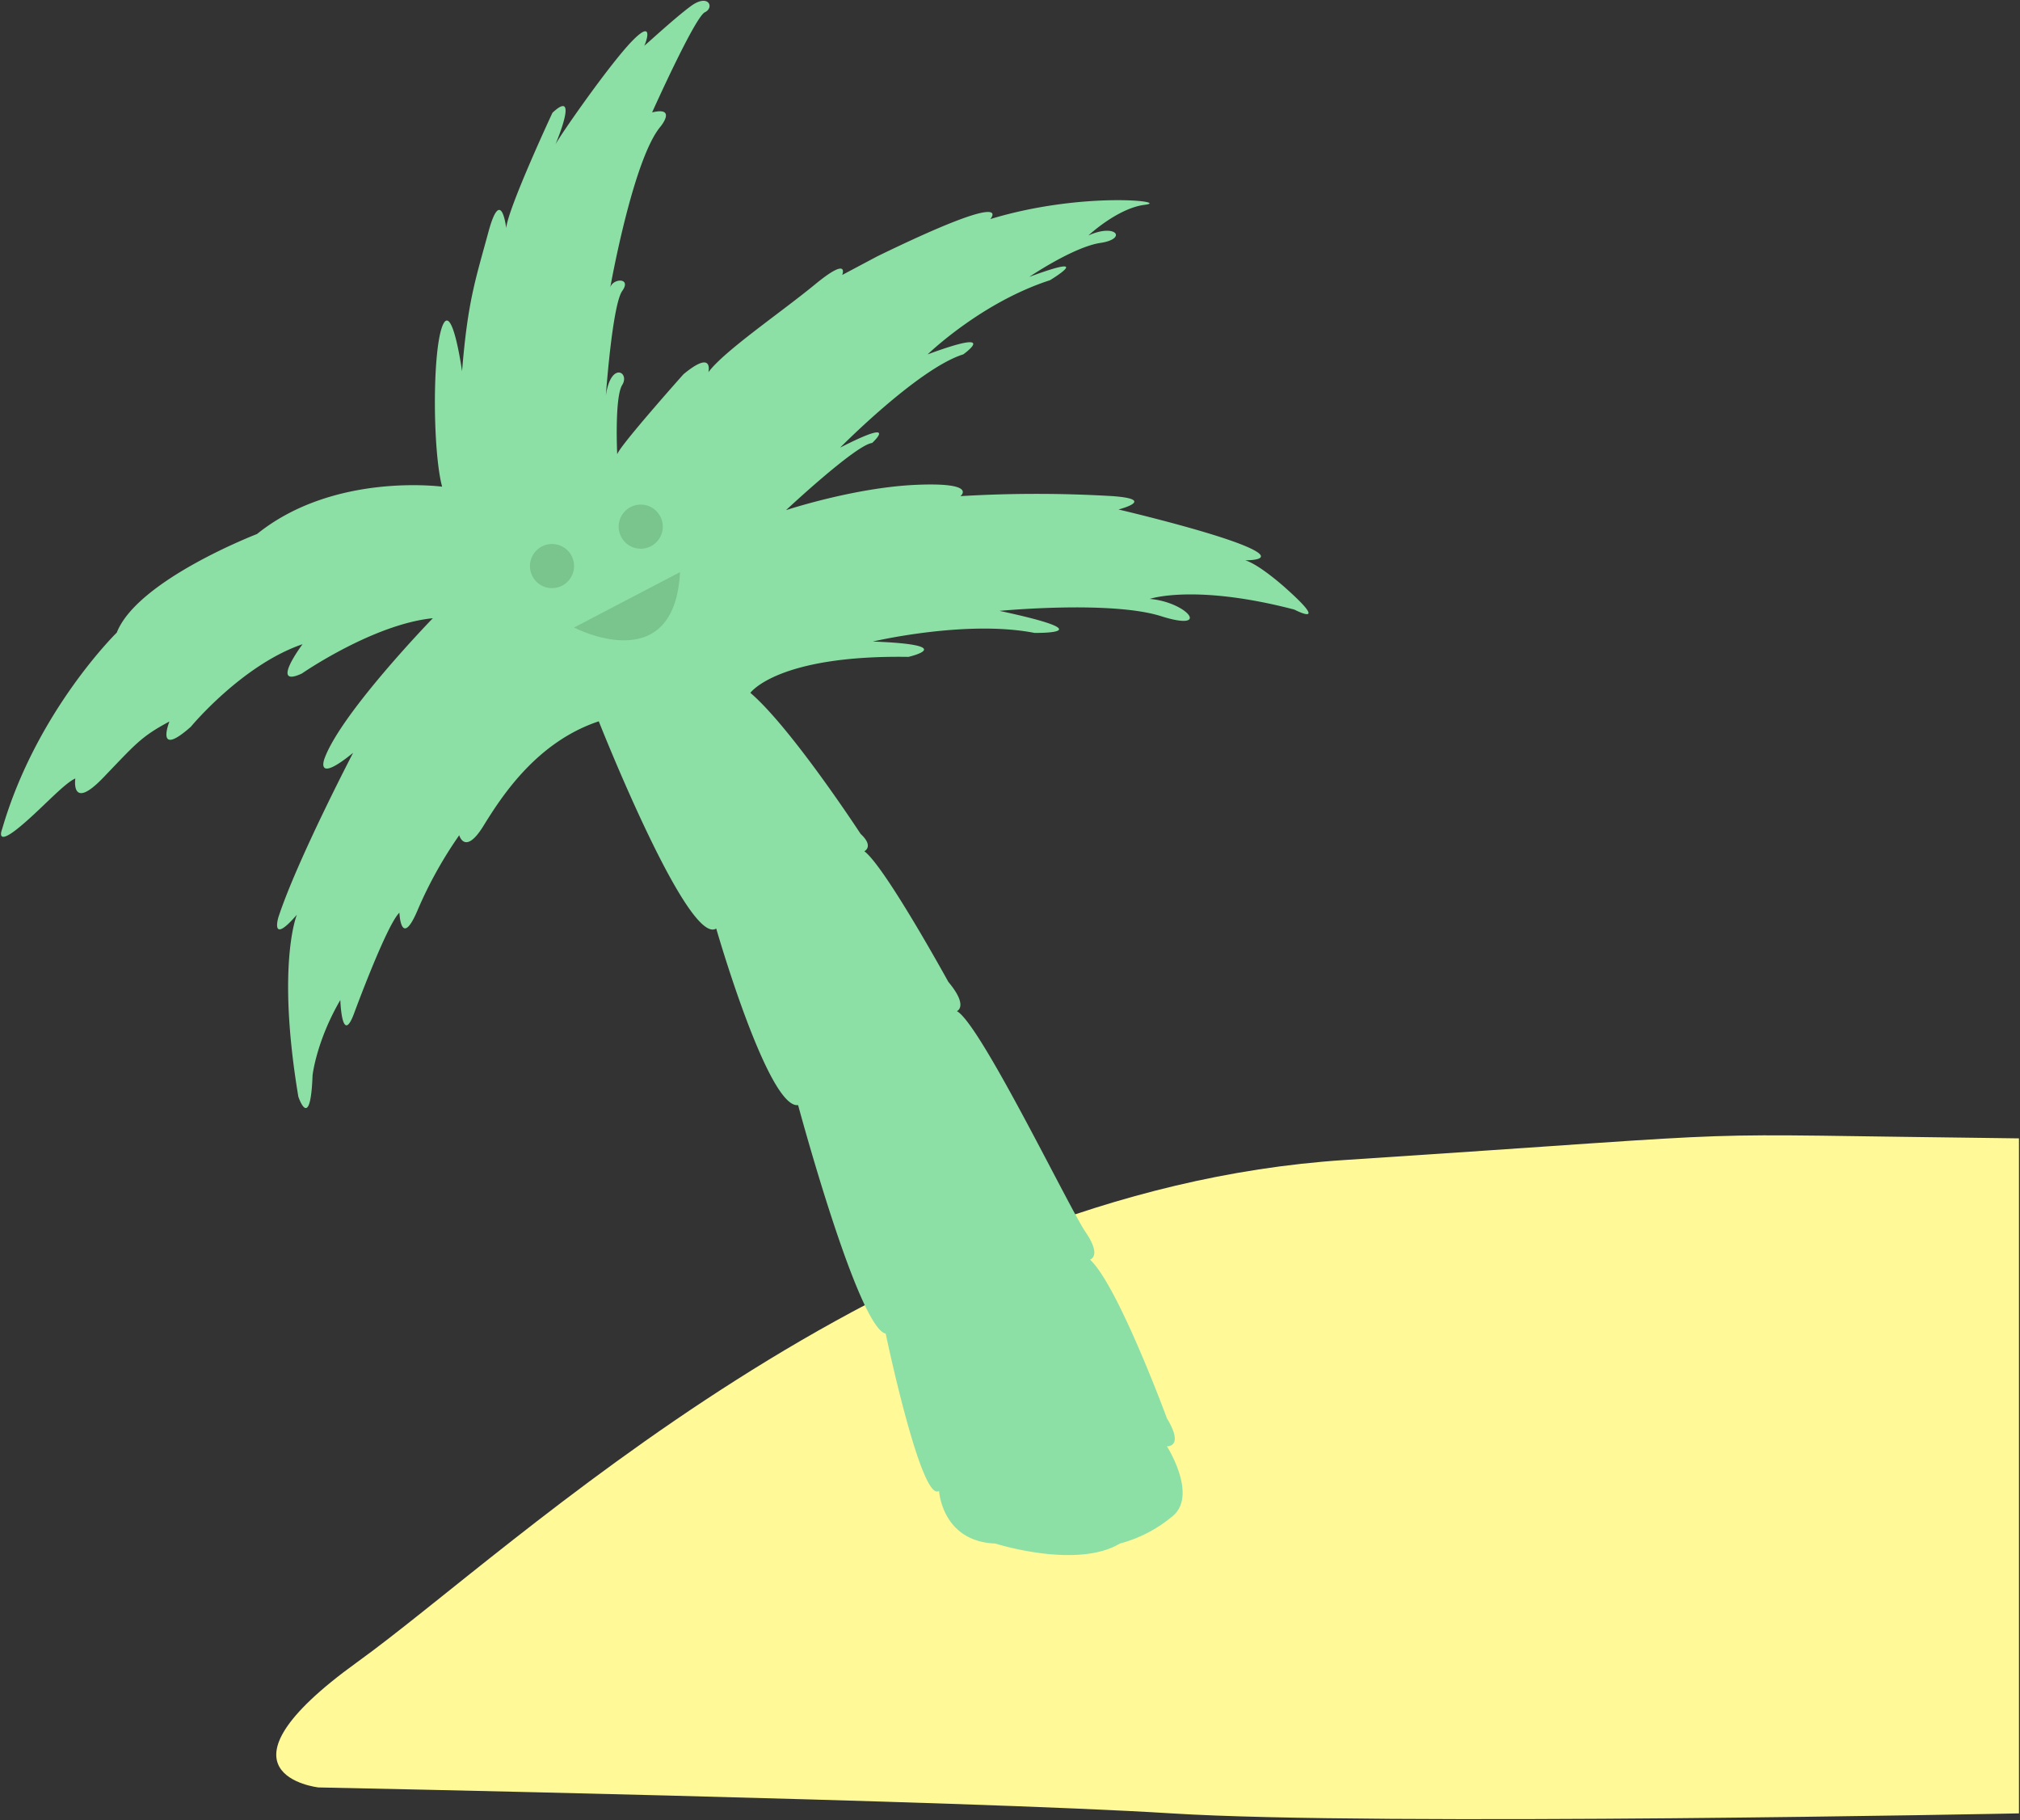 <svg id="Background" xmlns="http://www.w3.org/2000/svg" viewBox="0 0 545 491">
  <rect x="0" y="0" width="545" height="491" fill="#333333" stroke="none"/>
  <defs>
    <style>
      .cls-1 {
        fill: #fff998;
      }

      .cls-2 {
        fill: #8ce0a5;
      }

      .cls-3 {
        fill: #7ac48d;
      }
    </style>
  </defs>
  <g>
    <path class="cls-1" d="M544.72,307.07V489.15s-173,3.5-228.62,0-230.19-7-230.19-7-31.59-3.51,10.53-33.85S237.86,321.08,362.73,312.91,443.87,305.91,544.72,307.07Z"/>
    <path class="cls-2" d="M202.45,186.89s7.3-10.24,42.65-9.7c0,0,14.21-3.24-9.61-4.14,0,0,25.16-5.93,43.6-2.33,0,0,20,.36-9.41-5.94,0,0,30-2.87,43.61,1.44s7.1-3.77-3.08-4.67c0,0,12.1-4.13,39,2.88,0,0,10,5.21-2.3-5.76,0,0-6.92-6.29-10.95-7.54,0,0,9.8.17-.38-4s-33.81-9.7-33.81-9.7,10.56-2.7-1.54-3.6a346.34,346.34,0,0,0-41.1,0s4.8-3.77-11.91-3.05-35.15,6.83-35.15,6.83S230.88,120,235.3,119.49c0,0,7.87-7.19-8.64,1.26,0,0,21.12-21.39,33.23-25.16,0,0,10.37-7.37-9.61,0,0,0,14.41-14,33-20,0,0,12.86-7.73-5.58-.9,0,0,11.92-8.09,19.22-9.17s4.22-5.39-3.27-2c0,0,7.88-7.37,15.18-8.27S292,51.55,267.18,59.1c0,0,7.5-8.44-30.54,10.07l-9.41,5s2.11-5.21-7.3,2.52-24.58,18-28.81,23.72c0,0,1.54-6.29-6.72.54,0,0-18.44,20.67-17.87,21.75,0,0-.77-15.46,1.35-18.87s-3.08-6.47-4.42,2.87c0,0,1.73-24.44,4.42-28.22s-2.88-3.41-3.27-.72c0,0,6.15-34.86,13.64-43.67,0,0,4.42-5.39-2.31-3.77,0,0,11.53-25.71,14.22-27s1-5.22-3.84-1.62-12.87,11.14-12.49,10.6,2.88-7.55-3.26-1.26-20,26.25-20.75,28c0,0,6.72-15.63-.77-8.62,0,0-11.91,25.52-12.48,31.09,0,0-1.35-11.68-4.8,1.08s-5.57,18.51-7.11,37.56c0,0-2.69-19.41-5.38-12s-2.5,33.79,0,43.13c0,0-29.2-3.95-49.94,12.77,0,0-32.27,12.4-37.84,26.6,0,0-21.71,21.2-30.93,53,0,0-1.92,4.67,4,0s12.48-12.22,15.75-13.66c0,0-1.35,9,7.49-.18S38,198.75,45.71,194.62c0,0-4,10.07,5.76,1.44,0,0,13.83-16.72,30.16-22.29,0,0-9,12-.19,7.91,0,0,19.21-13.3,35.34-14.92,0,0-24.58,25.34-29.19,37.75,0,0-2.89,7.18,7.68-1.44,0,0-15.18,29.11-20.17,44.39,0,0-2.3,7.73,5-.72,0,0-5.57,13.3.39,49.07,0,0,3.26,9.88,3.84-5.75,0,0,1-9.17,7.49-20.31,0,0,.39,12.4,3.65,3.77,0,0,8.84-24.08,12.29-27.32,0,0,.39,10.07,5-.9a112.48,112.48,0,0,1,11.14-20s1.54,5.58,6.53-2.51,14.41-22.65,31.12-28.22c0,0,24,60.75,31.69,55.9,0,0,14,48.7,22.09,47.63,0,0,16.14,60,23.63,61.64,0,0,9.6,45.84,14.4,42.42,0,0,.77,13.66,15.18,14.2,0,0,21.9,7,33.61,0a36.8,36.8,0,0,0,14.41-7.55c6.53-5.75-1.73-18.69-1.73-18.69s4.8.36,0-7.55c0,0-13.25-35.95-20.74-42.78,0,0,3.26-.9-1.16-7.37s-28.42-56.25-34.76-59.67c0,0,3.26-1.25-2.31-7.9,0,0-17.09-31.1-22.66-35.23,0,0,2.69-1.26-1-4.68C232.23,225,213.59,196.42,202.45,186.89Z"/>
    <circle class="cls-3" cx="148.93" cy="152.69" r="5.95"/>
    <circle class="cls-3" cx="172.87" cy="142.06" r="5.95"/>
    <path class="cls-3" d="M154.88,169.27s27.07,14.18,28.59-14.94Z"/>
  </g>
</svg>
